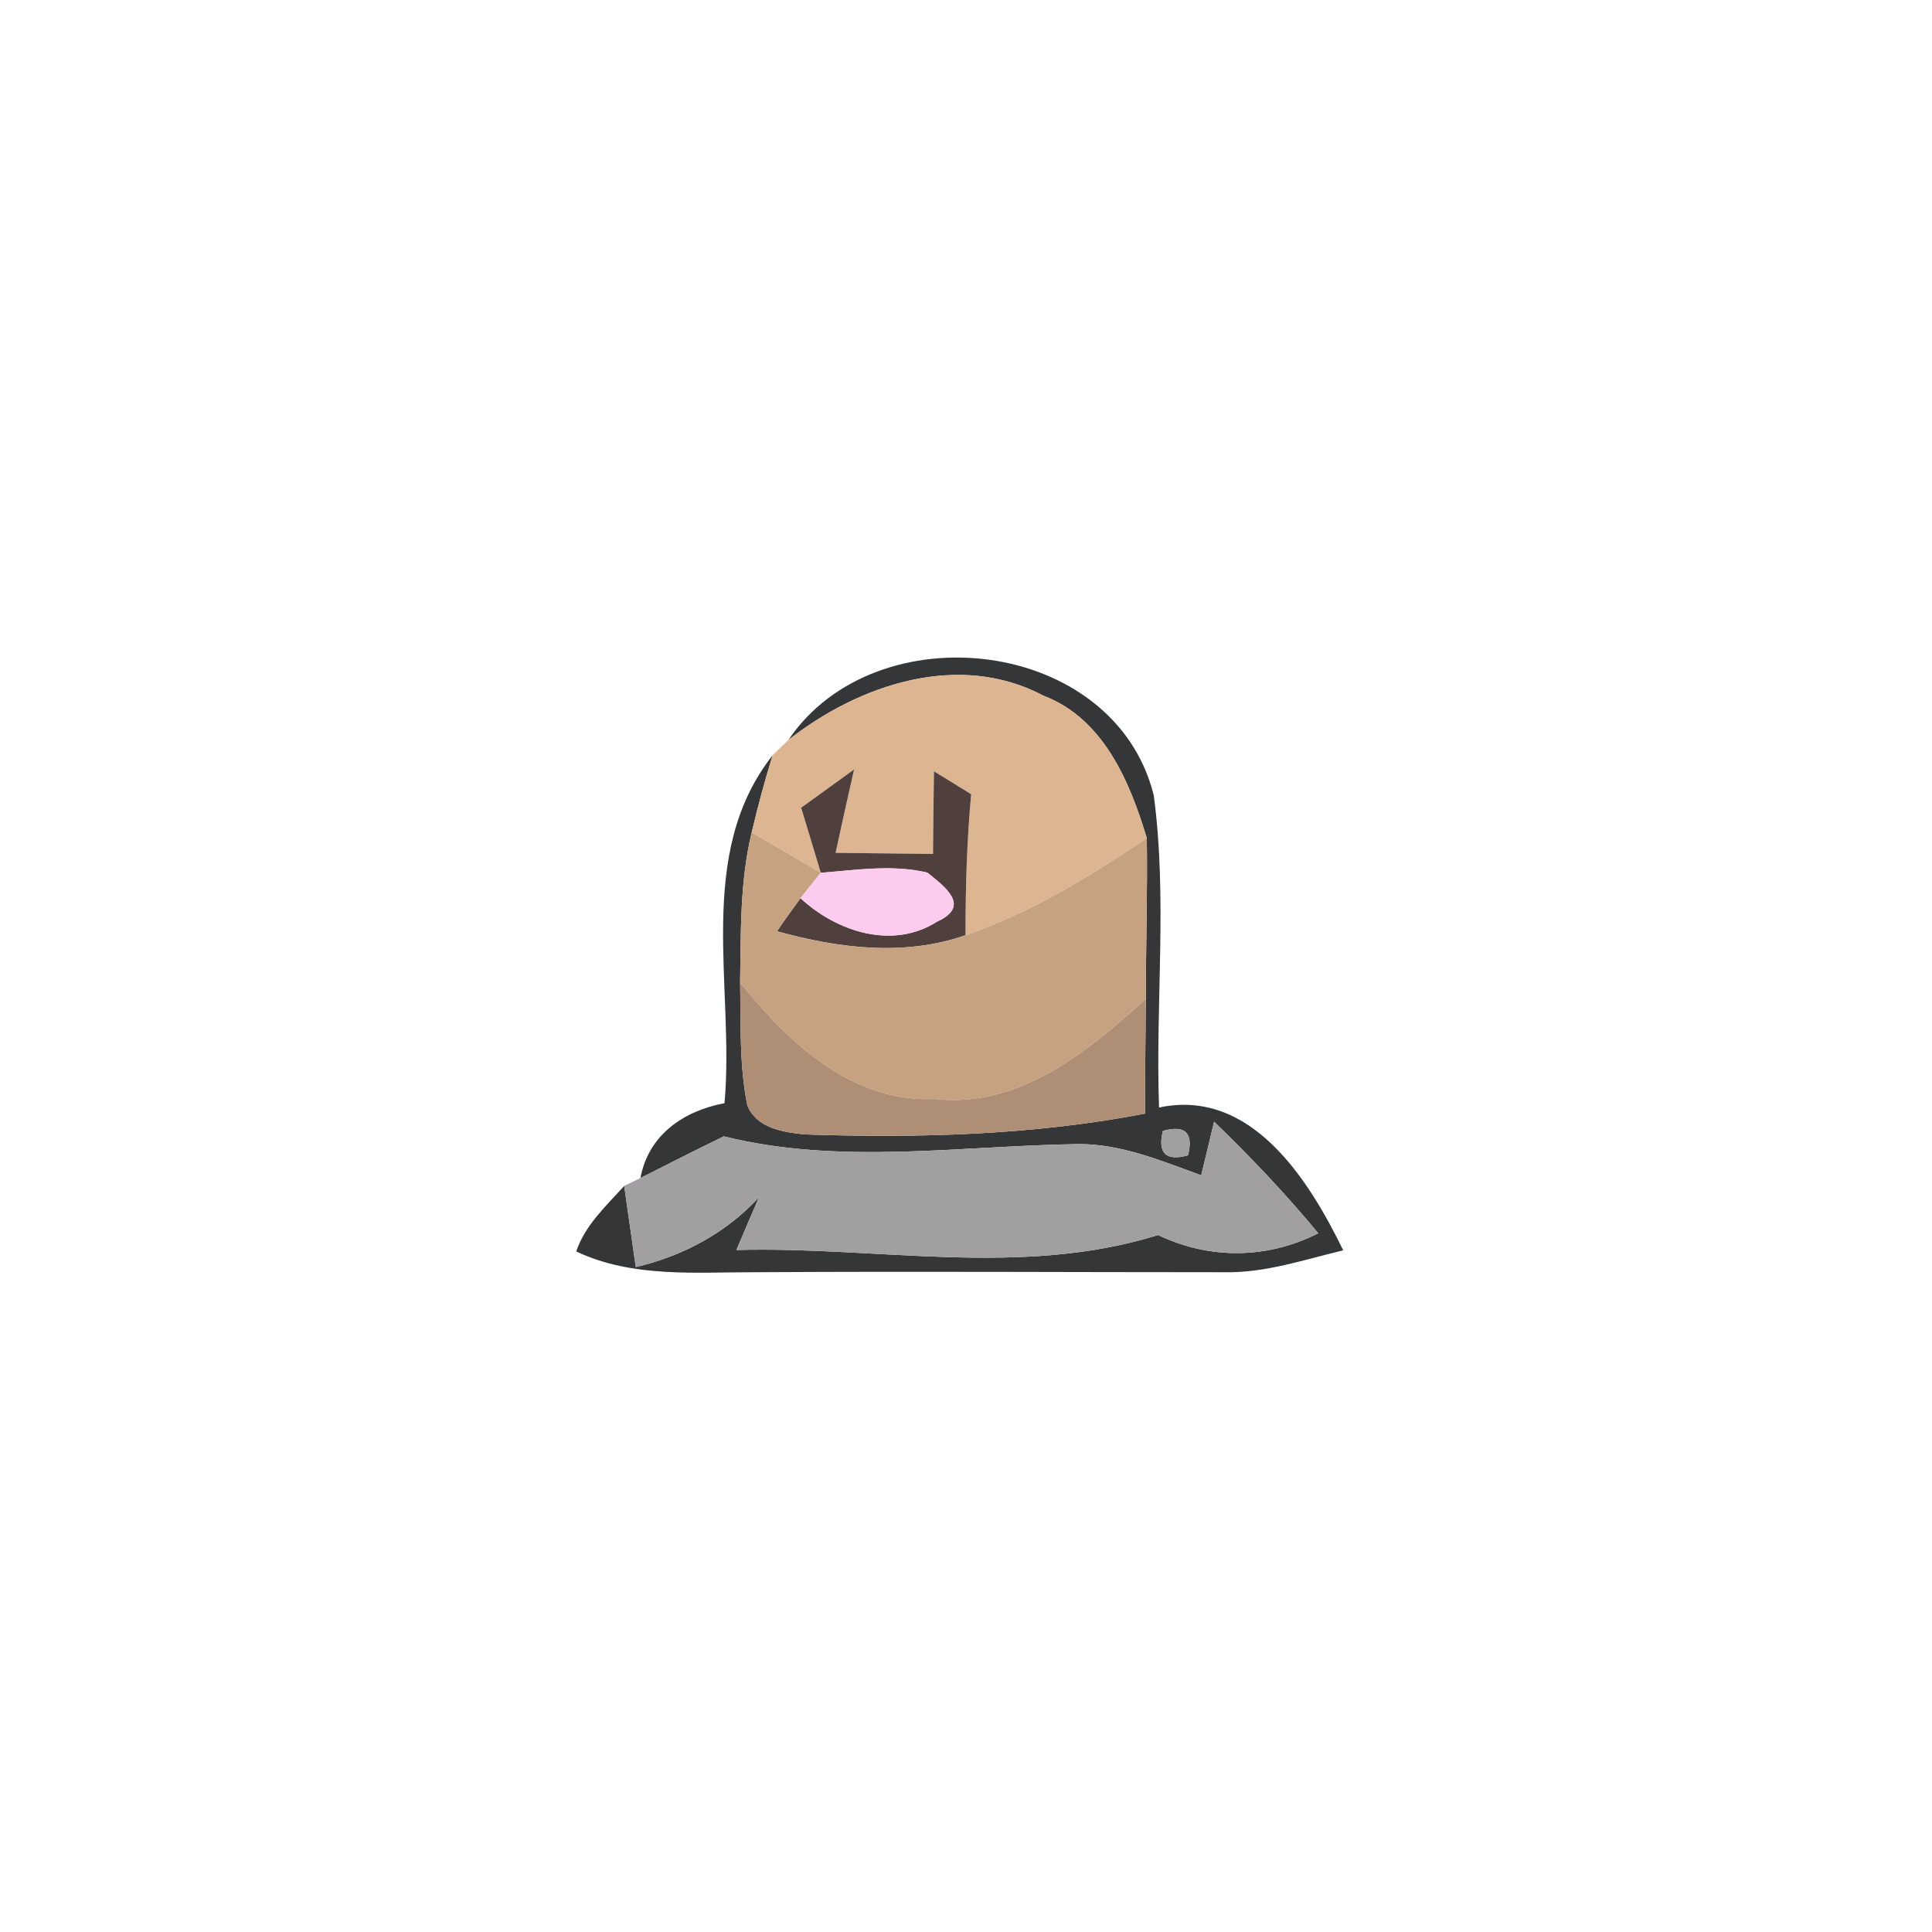<?xml version="1.0" encoding="UTF-8" ?>
<!DOCTYPE svg PUBLIC "-//W3C//DTD SVG 1.1//EN" "http://www.w3.org/Graphics/SVG/1.1/DTD/svg11.dtd">
<svg width="120pt" height="120pt" viewBox="0 0 120 120" version="1.1" xmlns="http://www.w3.org/2000/svg">
<g id="#2f3132f8">
<path fill="#2f3132" opacity="0.97" d=" M 48.97 45.96 C 54.40 37.91 69.21 39.58 71.66 49.39 C 72.52 55.78 71.76 62.33 71.99 68.79 C 77.71 67.57 81.29 73.27 83.43 77.66 C 81.00 78.24 78.59 79.07 76.07 79.02 C 66.38 79.02 56.69 78.96 47.00 79.02 C 43.24 79.01 39.30 79.39 35.79 77.73 C 36.34 76.10 37.64 74.91 38.77 73.66 C 39.01 75.34 39.25 77.02 39.49 78.70 C 42.43 78.01 45.08 76.59 47.14 74.37 C 46.67 75.46 46.20 76.55 45.74 77.64 C 54.47 77.40 63.41 79.37 71.93 76.71 C 75.14 78.24 78.70 78.21 81.88 76.60 C 79.86 74.16 77.69 71.87 75.41 69.67 C 75.21 70.50 74.81 72.17 74.61 73.00 C 72.15 72.11 69.68 71.06 67.02 71.06 C 59.69 71.16 52.18 72.38 44.96 70.58 C 43.22 71.42 41.51 72.30 39.78 73.17 C 40.27 70.49 42.46 69.00 45.00 68.52 C 45.65 61.33 43.13 53.08 47.99 46.91 C 47.50 48.49 47.07 50.09 46.69 51.70 C 45.95 54.75 46.02 57.91 45.97 61.03 C 46.02 63.58 45.91 66.16 46.42 68.67 C 47.00 70.07 48.63 70.32 49.96 70.46 C 57.04 70.70 64.15 70.51 71.12 69.17 C 71.13 66.79 71.14 64.42 71.17 62.04 C 71.17 58.71 71.28 55.39 71.23 52.06 C 70.17 48.53 68.53 44.63 64.81 43.21 C 59.55 40.43 53.37 42.51 48.97 45.96 M 72.23 70.24 C 71.89 71.63 72.41 72.14 73.79 71.76 C 74.14 70.37 73.62 69.86 72.23 70.24 Z" />
</g>
<g id="#deb591ff">
<path fill="#deb591" opacity="1.00" d=" M 48.97 45.96 C 53.37 42.51 59.55 40.43 64.81 43.21 C 68.53 44.63 70.17 48.53 71.23 52.06 C 67.69 54.44 64.02 56.69 59.97 58.09 C 59.97 55.17 60.05 52.24 60.32 49.33 C 59.55 48.85 58.78 48.38 58.01 47.91 C 57.98 49.62 57.97 51.33 57.95 53.04 C 55.93 53.02 53.91 52.99 51.90 52.97 C 52.27 51.24 52.66 49.51 53.05 47.79 C 51.95 48.59 50.86 49.38 49.76 50.17 C 50.17 51.52 50.58 52.86 50.98 54.21 C 49.55 53.37 48.12 52.54 46.69 51.70 C 47.07 50.09 47.50 48.49 47.99 46.91 C 48.23 46.67 48.73 46.20 48.97 45.96 Z" />
</g>
<g id="#4f403dff">
<path fill="#4f403d" opacity="1.00" d=" M 49.76 50.17 C 50.86 49.38 51.95 48.59 53.05 47.79 C 52.66 49.51 52.27 51.24 51.90 52.97 C 53.91 52.99 55.93 53.02 57.95 53.04 C 57.97 51.33 57.98 49.62 58.01 47.91 C 58.78 48.38 59.55 48.85 60.32 49.33 C 60.05 52.24 59.97 55.17 59.97 58.09 C 56.14 59.42 52.07 58.90 48.26 57.84 C 48.73 57.15 49.22 56.47 49.72 55.79 C 51.97 57.87 55.44 59.01 58.21 57.24 C 60.30 56.29 58.75 55.12 57.60 54.20 C 55.44 53.68 53.17 54.04 50.98 54.21 C 50.58 52.86 50.17 51.52 49.76 50.17 Z" />
</g>
<g id="#c6a281ff">
<path fill="#c6a281" opacity="1.00" d=" M 45.97 61.03 C 46.02 57.91 45.95 54.75 46.69 51.70 C 48.12 52.54 49.55 53.37 50.98 54.21 C 50.66 54.60 50.03 55.40 49.72 55.79 C 49.22 56.47 48.73 57.15 48.26 57.84 C 52.07 58.90 56.14 59.42 59.97 58.09 C 64.02 56.69 67.69 54.44 71.23 52.06 C 71.28 55.39 71.17 58.71 71.17 62.04 C 67.55 65.34 63.28 68.85 58.03 68.26 C 52.87 68.48 48.98 64.75 45.97 61.03 Z" />
</g>
<g id="#fdcbedff">
<path fill="#fdcbed" opacity="1.00" d=" M 50.98 54.21 C 53.17 54.04 55.44 53.68 57.60 54.20 C 58.75 55.12 60.30 56.29 58.21 57.24 C 55.44 59.01 51.97 57.87 49.72 55.79 C 50.03 55.40 50.66 54.60 50.98 54.21 Z" />
</g>
<g id="#af8e76ff">
<path fill="#af8e76" opacity="1.00" d=" M 45.97 61.03 C 48.98 64.75 52.87 68.48 58.03 68.26 C 63.28 68.85 67.55 65.34 71.17 62.04 C 71.14 64.42 71.13 66.79 71.12 69.17 C 64.15 70.51 57.04 70.70 49.96 70.46 C 48.63 70.32 47.00 70.07 46.42 68.67 C 45.91 66.16 46.02 63.58 45.97 61.03 Z" />
</g>
<g id="#a19fa1ff">
<path fill="#a19fa1" opacity="1.00" d=" M 44.96 70.58 C 52.18 72.38 59.69 71.16 67.02 71.06 C 69.68 71.06 72.15 72.11 74.61 73.00 C 74.81 72.17 75.21 70.50 75.41 69.67 C 77.69 71.87 79.86 74.16 81.88 76.60 C 78.70 78.21 75.14 78.24 71.93 76.71 C 63.41 79.37 54.47 77.40 45.74 77.64 C 46.20 76.55 46.67 75.46 47.14 74.37 C 45.08 76.59 42.43 78.01 39.49 78.70 C 39.25 77.02 39.01 75.34 38.77 73.66 C 39.02 73.54 39.53 73.29 39.78 73.17 C 41.51 72.30 43.22 71.42 44.96 70.58 Z" />
<path fill="#a19fa1" opacity="1.00" d=" M 72.23 70.24 C 73.62 69.86 74.14 70.37 73.79 71.76 C 72.41 72.14 71.89 71.63 72.23 70.24 Z" />
</g>
</svg>
